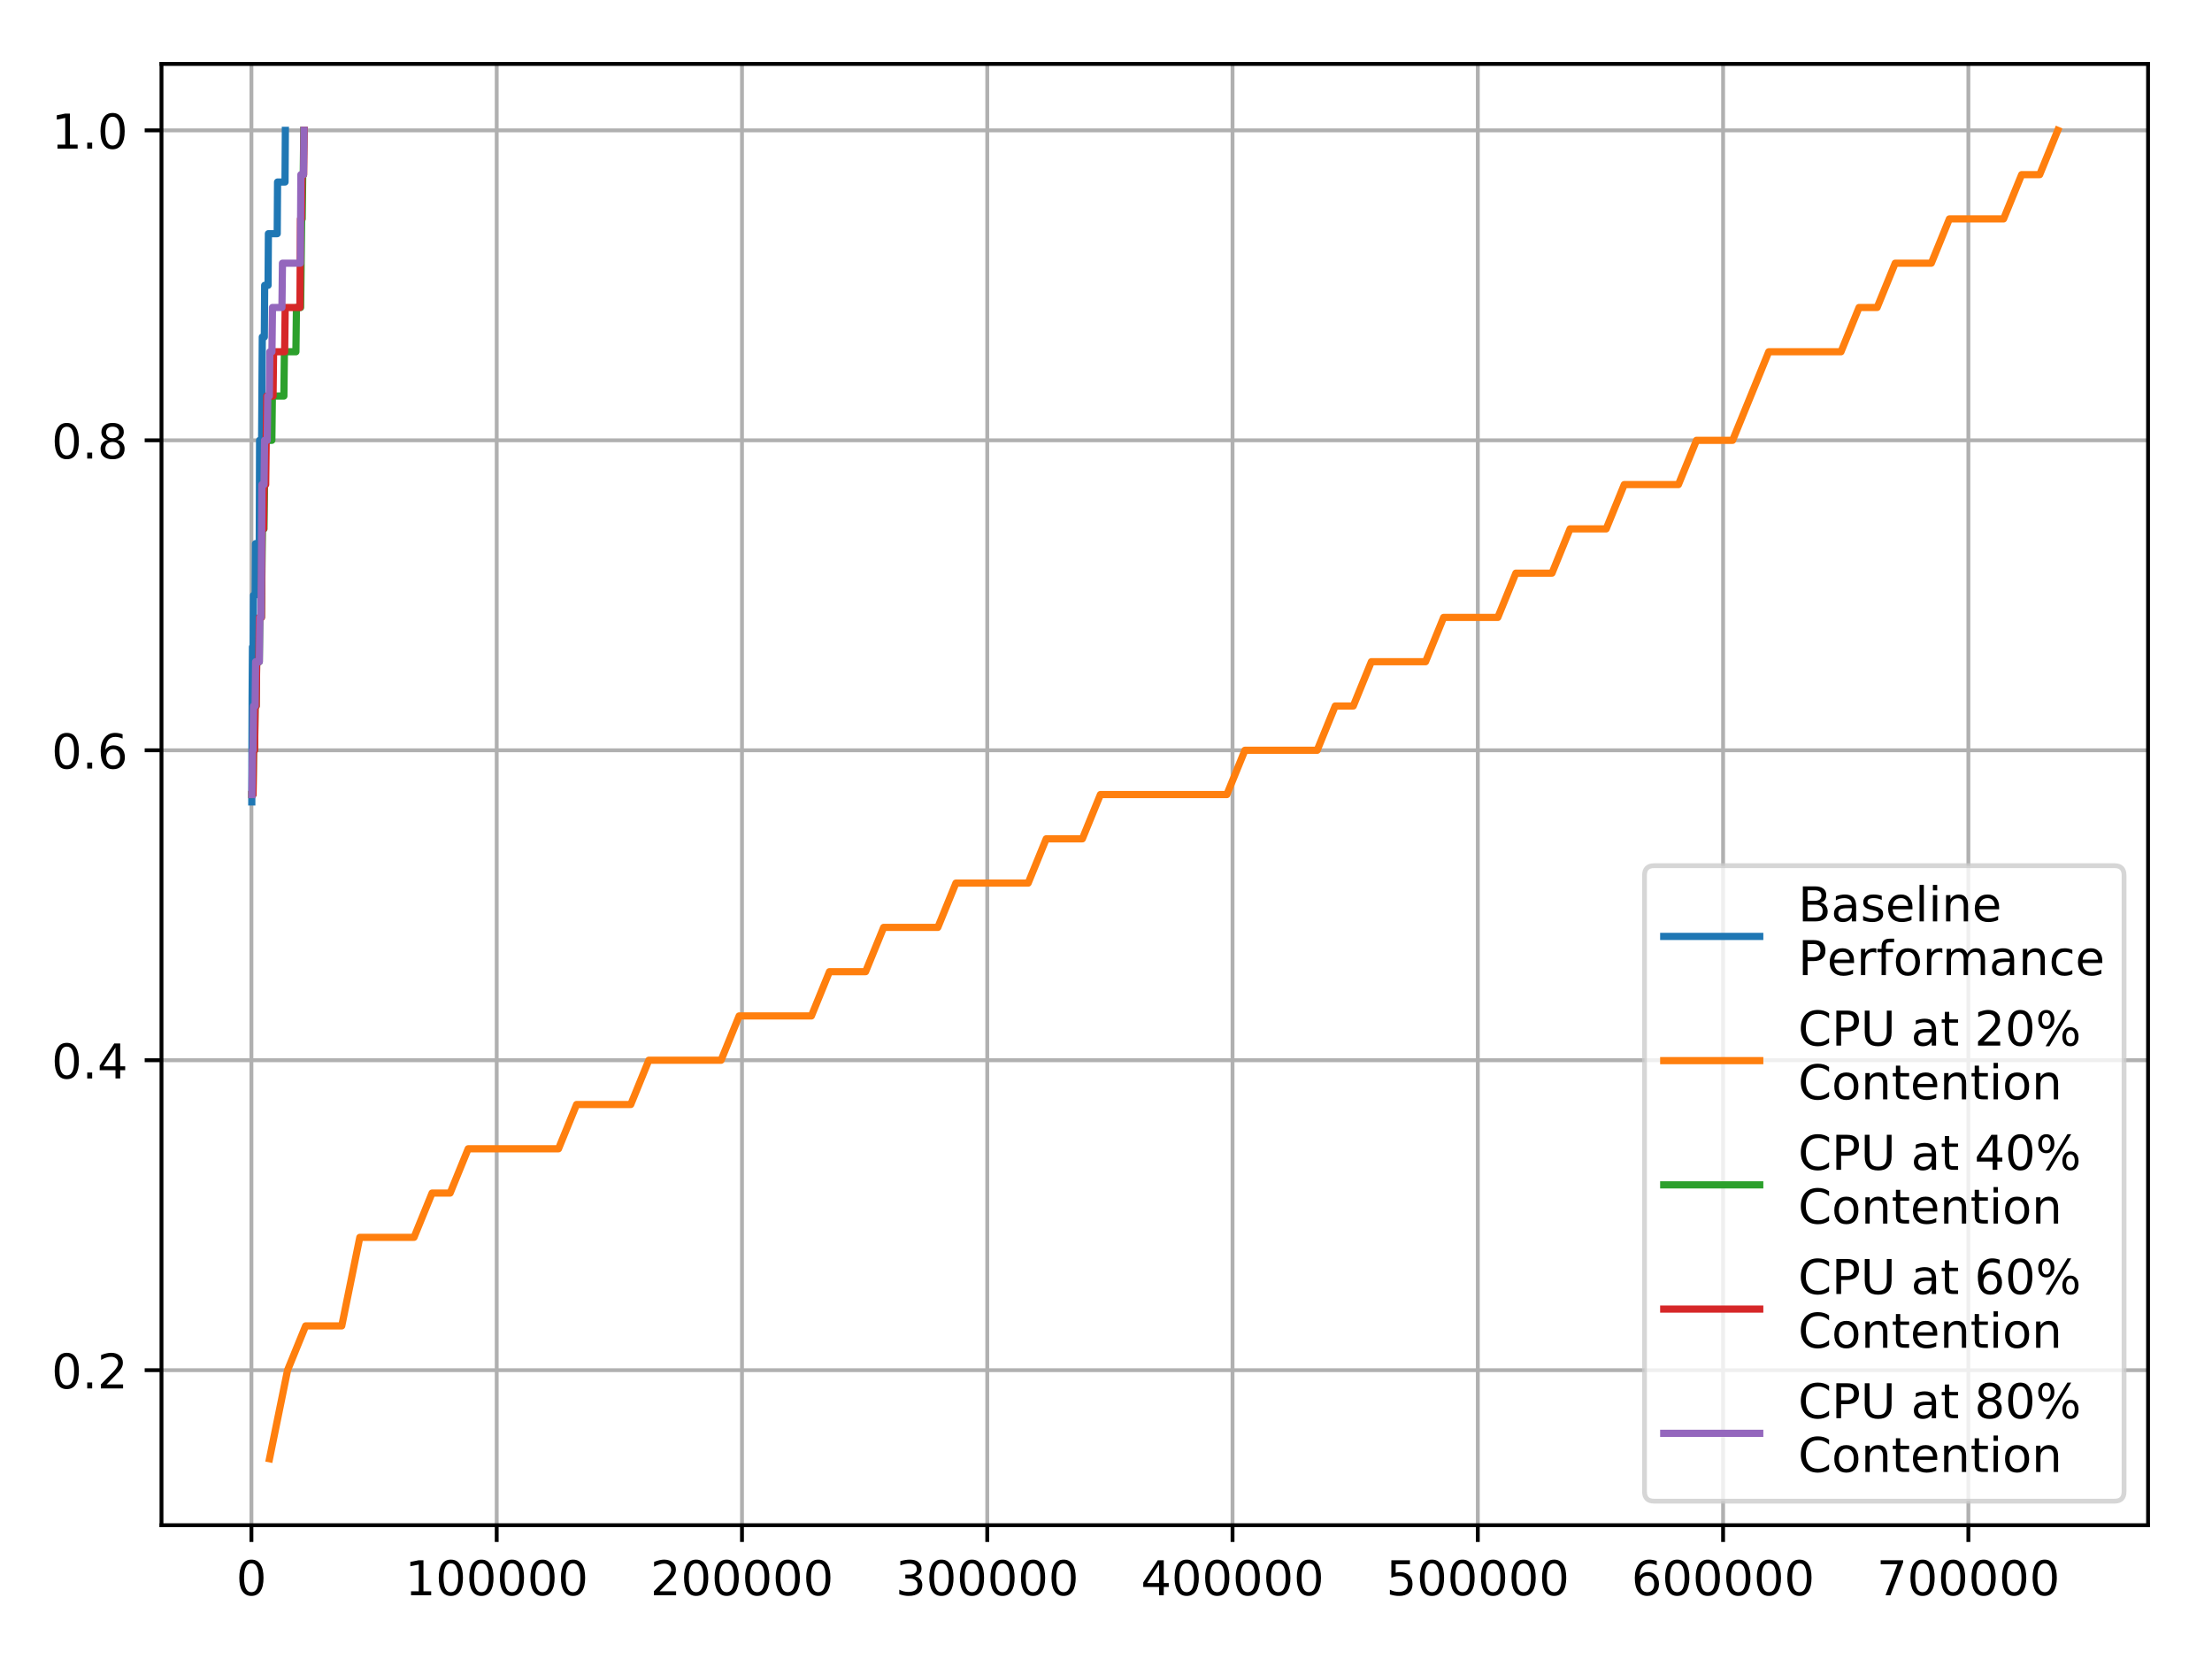 <?xml version="1.0" encoding="utf-8" standalone="no"?>
<!DOCTYPE svg PUBLIC "-//W3C//DTD SVG 1.1//EN"
  "http://www.w3.org/Graphics/SVG/1.1/DTD/svg11.dtd">
<!-- Created with matplotlib (https://matplotlib.org/) -->
<svg height="345.6pt" version="1.1" viewBox="0 0 460.8 345.6" width="460.8pt" xmlns="http://www.w3.org/2000/svg" xmlns:xlink="http://www.w3.org/1999/xlink">
 <defs>
  <style type="text/css">
*{stroke-linecap:butt;stroke-linejoin:round;}
  </style>
 </defs>
 <g id="figure_1">
  <g id="patch_1">
   <path d="M 0 345.6 
L 460.8 345.6 
L 460.8 0 
L 0 0 
z
" style="fill:#ffffff;"/>
  </g>
  <g id="axes_1">
   <g id="patch_2">
    <path d="M 33.64 317.72 
L 447.48 317.72 
L 447.48 13.32 
L 33.64 13.32 
z
" style="fill:#ffffff;"/>
   </g>
   <g id="matplotlib.axis_1">
    <g id="xtick_1">
     <g id="line2d_1">
      <path clip-path="url(#pf86f306e95)" d="M 52.376 317.72 
L 52.376 13.32 
" style="fill:none;stroke:#b0b0b0;stroke-linecap:square;stroke-width:0.8;"/>
     </g>
     <g id="line2d_2">
      <defs>
       <path d="M 0 0 
L 0 3.5 
" id="mb2250cb6c8" style="stroke:#000000;stroke-width:0.8;"/>
      </defs>
      <g>
       <use style="stroke:#000000;stroke-width:0.8;" x="52.376" xlink:href="#mb2250cb6c8" y="317.72"/>
      </g>
     </g>
     <g id="text_1">
      <!-- 0 -->
      <defs>
       <path d="M 31.781 66.406 
Q 24.172 66.406 20.328 58.906 
Q 16.5 51.422 16.5 36.375 
Q 16.5 21.391 20.328 13.891 
Q 24.172 6.391 31.781 6.391 
Q 39.453 6.391 43.281 13.891 
Q 47.125 21.391 47.125 36.375 
Q 47.125 51.422 43.281 58.906 
Q 39.453 66.406 31.781 66.406 
z
M 31.781 74.219 
Q 44.047 74.219 50.516 64.516 
Q 56.984 54.828 56.984 36.375 
Q 56.984 17.969 50.516 8.266 
Q 44.047 -1.422 31.781 -1.422 
Q 19.531 -1.422 13.062 8.266 
Q 6.594 17.969 6.594 36.375 
Q 6.594 54.828 13.062 64.516 
Q 19.531 74.219 31.781 74.219 
z
" id="DejaVuSans-48"/>
      </defs>
      <g transform="translate(49.195 332.318)scale(0.1 -0.1)">
       <use xlink:href="#DejaVuSans-48"/>
      </g>
     </g>
    </g>
    <g id="xtick_2">
     <g id="line2d_3">
      <path clip-path="url(#pf86f306e95)" d="M 103.472 317.72 
L 103.472 13.32 
" style="fill:none;stroke:#b0b0b0;stroke-linecap:square;stroke-width:0.8;"/>
     </g>
     <g id="line2d_4">
      <g>
       <use style="stroke:#000000;stroke-width:0.8;" x="103.472" xlink:href="#mb2250cb6c8" y="317.72"/>
      </g>
     </g>
     <g id="text_2">
      <!-- 100000 -->
      <defs>
       <path d="M 12.406 8.297 
L 28.516 8.297 
L 28.516 63.922 
L 10.984 60.406 
L 10.984 69.391 
L 28.422 72.906 
L 38.281 72.906 
L 38.281 8.297 
L 54.391 8.297 
L 54.391 0 
L 12.406 0 
z
" id="DejaVuSans-49"/>
      </defs>
      <g transform="translate(84.384 332.318)scale(0.1 -0.1)">
       <use xlink:href="#DejaVuSans-49"/>
       <use x="63.623" xlink:href="#DejaVuSans-48"/>
       <use x="127.246" xlink:href="#DejaVuSans-48"/>
       <use x="190.869" xlink:href="#DejaVuSans-48"/>
       <use x="254.492" xlink:href="#DejaVuSans-48"/>
       <use x="318.115" xlink:href="#DejaVuSans-48"/>
      </g>
     </g>
    </g>
    <g id="xtick_3">
     <g id="line2d_5">
      <path clip-path="url(#pf86f306e95)" d="M 154.568 317.72 
L 154.568 13.32 
" style="fill:none;stroke:#b0b0b0;stroke-linecap:square;stroke-width:0.8;"/>
     </g>
     <g id="line2d_6">
      <g>
       <use style="stroke:#000000;stroke-width:0.8;" x="154.568" xlink:href="#mb2250cb6c8" y="317.72"/>
      </g>
     </g>
     <g id="text_3">
      <!-- 200000 -->
      <defs>
       <path d="M 19.188 8.297 
L 53.609 8.297 
L 53.609 0 
L 7.328 0 
L 7.328 8.297 
Q 12.938 14.109 22.625 23.891 
Q 32.328 33.688 34.812 36.531 
Q 39.547 41.844 41.422 45.531 
Q 43.312 49.219 43.312 52.781 
Q 43.312 58.594 39.234 62.25 
Q 35.156 65.922 28.609 65.922 
Q 23.969 65.922 18.812 64.312 
Q 13.672 62.703 7.812 59.422 
L 7.812 69.391 
Q 13.766 71.781 18.938 73 
Q 24.125 74.219 28.422 74.219 
Q 39.75 74.219 46.484 68.547 
Q 53.219 62.891 53.219 53.422 
Q 53.219 48.922 51.531 44.891 
Q 49.859 40.875 45.406 35.406 
Q 44.188 33.984 37.641 27.219 
Q 31.109 20.453 19.188 8.297 
z
" id="DejaVuSans-50"/>
      </defs>
      <g transform="translate(135.48 332.318)scale(0.1 -0.1)">
       <use xlink:href="#DejaVuSans-50"/>
       <use x="63.623" xlink:href="#DejaVuSans-48"/>
       <use x="127.246" xlink:href="#DejaVuSans-48"/>
       <use x="190.869" xlink:href="#DejaVuSans-48"/>
       <use x="254.492" xlink:href="#DejaVuSans-48"/>
       <use x="318.115" xlink:href="#DejaVuSans-48"/>
      </g>
     </g>
    </g>
    <g id="xtick_4">
     <g id="line2d_7">
      <path clip-path="url(#pf86f306e95)" d="M 205.664 317.72 
L 205.664 13.32 
" style="fill:none;stroke:#b0b0b0;stroke-linecap:square;stroke-width:0.8;"/>
     </g>
     <g id="line2d_8">
      <g>
       <use style="stroke:#000000;stroke-width:0.8;" x="205.664" xlink:href="#mb2250cb6c8" y="317.72"/>
      </g>
     </g>
     <g id="text_4">
      <!-- 300000 -->
      <defs>
       <path d="M 40.578 39.312 
Q 47.656 37.797 51.625 33 
Q 55.609 28.219 55.609 21.188 
Q 55.609 10.406 48.188 4.484 
Q 40.766 -1.422 27.094 -1.422 
Q 22.516 -1.422 17.656 -0.516 
Q 12.797 0.391 7.625 2.203 
L 7.625 11.719 
Q 11.719 9.328 16.594 8.109 
Q 21.484 6.891 26.812 6.891 
Q 36.078 6.891 40.938 10.547 
Q 45.797 14.203 45.797 21.188 
Q 45.797 27.641 41.281 31.266 
Q 36.766 34.906 28.719 34.906 
L 20.219 34.906 
L 20.219 43.016 
L 29.109 43.016 
Q 36.375 43.016 40.234 45.922 
Q 44.094 48.828 44.094 54.297 
Q 44.094 59.906 40.109 62.906 
Q 36.141 65.922 28.719 65.922 
Q 24.656 65.922 20.016 65.031 
Q 15.375 64.156 9.812 62.312 
L 9.812 71.094 
Q 15.438 72.656 20.344 73.438 
Q 25.25 74.219 29.594 74.219 
Q 40.828 74.219 47.359 69.109 
Q 53.906 64.016 53.906 55.328 
Q 53.906 49.266 50.438 45.094 
Q 46.969 40.922 40.578 39.312 
z
" id="DejaVuSans-51"/>
      </defs>
      <g transform="translate(186.576 332.318)scale(0.1 -0.1)">
       <use xlink:href="#DejaVuSans-51"/>
       <use x="63.623" xlink:href="#DejaVuSans-48"/>
       <use x="127.246" xlink:href="#DejaVuSans-48"/>
       <use x="190.869" xlink:href="#DejaVuSans-48"/>
       <use x="254.492" xlink:href="#DejaVuSans-48"/>
       <use x="318.115" xlink:href="#DejaVuSans-48"/>
      </g>
     </g>
    </g>
    <g id="xtick_5">
     <g id="line2d_9">
      <path clip-path="url(#pf86f306e95)" d="M 256.76 317.72 
L 256.76 13.32 
" style="fill:none;stroke:#b0b0b0;stroke-linecap:square;stroke-width:0.8;"/>
     </g>
     <g id="line2d_10">
      <g>
       <use style="stroke:#000000;stroke-width:0.8;" x="256.76" xlink:href="#mb2250cb6c8" y="317.72"/>
      </g>
     </g>
     <g id="text_5">
      <!-- 400000 -->
      <defs>
       <path d="M 37.797 64.312 
L 12.891 25.391 
L 37.797 25.391 
z
M 35.203 72.906 
L 47.609 72.906 
L 47.609 25.391 
L 58.016 25.391 
L 58.016 17.188 
L 47.609 17.188 
L 47.609 0 
L 37.797 0 
L 37.797 17.188 
L 4.891 17.188 
L 4.891 26.703 
z
" id="DejaVuSans-52"/>
      </defs>
      <g transform="translate(237.672 332.318)scale(0.1 -0.1)">
       <use xlink:href="#DejaVuSans-52"/>
       <use x="63.623" xlink:href="#DejaVuSans-48"/>
       <use x="127.246" xlink:href="#DejaVuSans-48"/>
       <use x="190.869" xlink:href="#DejaVuSans-48"/>
       <use x="254.492" xlink:href="#DejaVuSans-48"/>
       <use x="318.115" xlink:href="#DejaVuSans-48"/>
      </g>
     </g>
    </g>
    <g id="xtick_6">
     <g id="line2d_11">
      <path clip-path="url(#pf86f306e95)" d="M 307.855 317.72 
L 307.855 13.32 
" style="fill:none;stroke:#b0b0b0;stroke-linecap:square;stroke-width:0.8;"/>
     </g>
     <g id="line2d_12">
      <g>
       <use style="stroke:#000000;stroke-width:0.8;" x="307.855" xlink:href="#mb2250cb6c8" y="317.72"/>
      </g>
     </g>
     <g id="text_6">
      <!-- 500000 -->
      <defs>
       <path d="M 10.797 72.906 
L 49.516 72.906 
L 49.516 64.594 
L 19.828 64.594 
L 19.828 46.734 
Q 21.969 47.469 24.109 47.828 
Q 26.266 48.188 28.422 48.188 
Q 40.625 48.188 47.75 41.5 
Q 54.891 34.812 54.891 23.391 
Q 54.891 11.625 47.562 5.094 
Q 40.234 -1.422 26.906 -1.422 
Q 22.312 -1.422 17.547 -0.641 
Q 12.797 0.141 7.719 1.703 
L 7.719 11.625 
Q 12.109 9.234 16.797 8.062 
Q 21.484 6.891 26.703 6.891 
Q 35.156 6.891 40.078 11.328 
Q 45.016 15.766 45.016 23.391 
Q 45.016 31 40.078 35.438 
Q 35.156 39.891 26.703 39.891 
Q 22.75 39.891 18.812 39.016 
Q 14.891 38.141 10.797 36.281 
z
" id="DejaVuSans-53"/>
      </defs>
      <g transform="translate(288.768 332.318)scale(0.1 -0.1)">
       <use xlink:href="#DejaVuSans-53"/>
       <use x="63.623" xlink:href="#DejaVuSans-48"/>
       <use x="127.246" xlink:href="#DejaVuSans-48"/>
       <use x="190.869" xlink:href="#DejaVuSans-48"/>
       <use x="254.492" xlink:href="#DejaVuSans-48"/>
       <use x="318.115" xlink:href="#DejaVuSans-48"/>
      </g>
     </g>
    </g>
    <g id="xtick_7">
     <g id="line2d_13">
      <path clip-path="url(#pf86f306e95)" d="M 358.951 317.72 
L 358.951 13.32 
" style="fill:none;stroke:#b0b0b0;stroke-linecap:square;stroke-width:0.8;"/>
     </g>
     <g id="line2d_14">
      <g>
       <use style="stroke:#000000;stroke-width:0.8;" x="358.951" xlink:href="#mb2250cb6c8" y="317.72"/>
      </g>
     </g>
     <g id="text_7">
      <!-- 600000 -->
      <defs>
       <path d="M 33.016 40.375 
Q 26.375 40.375 22.484 35.828 
Q 18.609 31.297 18.609 23.391 
Q 18.609 15.531 22.484 10.953 
Q 26.375 6.391 33.016 6.391 
Q 39.656 6.391 43.531 10.953 
Q 47.406 15.531 47.406 23.391 
Q 47.406 31.297 43.531 35.828 
Q 39.656 40.375 33.016 40.375 
z
M 52.594 71.297 
L 52.594 62.312 
Q 48.875 64.062 45.094 64.984 
Q 41.312 65.922 37.594 65.922 
Q 27.828 65.922 22.672 59.328 
Q 17.531 52.734 16.797 39.406 
Q 19.672 43.656 24.016 45.922 
Q 28.375 48.188 33.594 48.188 
Q 44.578 48.188 50.953 41.516 
Q 57.328 34.859 57.328 23.391 
Q 57.328 12.156 50.688 5.359 
Q 44.047 -1.422 33.016 -1.422 
Q 20.359 -1.422 13.672 8.266 
Q 6.984 17.969 6.984 36.375 
Q 6.984 53.656 15.188 63.938 
Q 23.391 74.219 37.203 74.219 
Q 40.922 74.219 44.703 73.484 
Q 48.484 72.75 52.594 71.297 
z
" id="DejaVuSans-54"/>
      </defs>
      <g transform="translate(339.864 332.318)scale(0.1 -0.1)">
       <use xlink:href="#DejaVuSans-54"/>
       <use x="63.623" xlink:href="#DejaVuSans-48"/>
       <use x="127.246" xlink:href="#DejaVuSans-48"/>
       <use x="190.869" xlink:href="#DejaVuSans-48"/>
       <use x="254.492" xlink:href="#DejaVuSans-48"/>
       <use x="318.115" xlink:href="#DejaVuSans-48"/>
      </g>
     </g>
    </g>
    <g id="xtick_8">
     <g id="line2d_15">
      <path clip-path="url(#pf86f306e95)" d="M 410.047 317.72 
L 410.047 13.32 
" style="fill:none;stroke:#b0b0b0;stroke-linecap:square;stroke-width:0.8;"/>
     </g>
     <g id="line2d_16">
      <g>
       <use style="stroke:#000000;stroke-width:0.8;" x="410.047" xlink:href="#mb2250cb6c8" y="317.72"/>
      </g>
     </g>
     <g id="text_8">
      <!-- 700000 -->
      <defs>
       <path d="M 8.203 72.906 
L 55.078 72.906 
L 55.078 68.703 
L 28.609 0 
L 18.312 0 
L 43.219 64.594 
L 8.203 64.594 
z
" id="DejaVuSans-55"/>
      </defs>
      <g transform="translate(390.96 332.318)scale(0.1 -0.1)">
       <use xlink:href="#DejaVuSans-55"/>
       <use x="63.623" xlink:href="#DejaVuSans-48"/>
       <use x="127.246" xlink:href="#DejaVuSans-48"/>
       <use x="190.869" xlink:href="#DejaVuSans-48"/>
       <use x="254.492" xlink:href="#DejaVuSans-48"/>
       <use x="318.115" xlink:href="#DejaVuSans-48"/>
      </g>
     </g>
    </g>
   </g>
   <g id="matplotlib.axis_2">
    <g id="ytick_1">
     <g id="line2d_17">
      <path clip-path="url(#pf86f306e95)" d="M 33.64 285.435 
L 447.48 285.435 
" style="fill:none;stroke:#b0b0b0;stroke-linecap:square;stroke-width:0.8;"/>
     </g>
     <g id="line2d_18">
      <defs>
       <path d="M 0 0 
L -3.5 0 
" id="m889ff2757f" style="stroke:#000000;stroke-width:0.8;"/>
      </defs>
      <g>
       <use style="stroke:#000000;stroke-width:0.8;" x="33.64" xlink:href="#m889ff2757f" y="285.435"/>
      </g>
     </g>
     <g id="text_9">
      <!-- 0.2 -->
      <defs>
       <path d="M 10.688 12.406 
L 21 12.406 
L 21 0 
L 10.688 0 
z
" id="DejaVuSans-46"/>
      </defs>
      <g transform="translate(10.737 289.234)scale(0.1 -0.1)">
       <use xlink:href="#DejaVuSans-48"/>
       <use x="63.623" xlink:href="#DejaVuSans-46"/>
       <use x="95.41" xlink:href="#DejaVuSans-50"/>
      </g>
     </g>
    </g>
    <g id="ytick_2">
     <g id="line2d_19">
      <path clip-path="url(#pf86f306e95)" d="M 33.64 220.865 
L 447.48 220.865 
" style="fill:none;stroke:#b0b0b0;stroke-linecap:square;stroke-width:0.8;"/>
     </g>
     <g id="line2d_20">
      <g>
       <use style="stroke:#000000;stroke-width:0.8;" x="33.64" xlink:href="#m889ff2757f" y="220.865"/>
      </g>
     </g>
     <g id="text_10">
      <!-- 0.4 -->
      <g transform="translate(10.737 224.665)scale(0.1 -0.1)">
       <use xlink:href="#DejaVuSans-48"/>
       <use x="63.623" xlink:href="#DejaVuSans-46"/>
       <use x="95.41" xlink:href="#DejaVuSans-52"/>
      </g>
     </g>
    </g>
    <g id="ytick_3">
     <g id="line2d_21">
      <path clip-path="url(#pf86f306e95)" d="M 33.64 156.296 
L 447.48 156.296 
" style="fill:none;stroke:#b0b0b0;stroke-linecap:square;stroke-width:0.8;"/>
     </g>
     <g id="line2d_22">
      <g>
       <use style="stroke:#000000;stroke-width:0.8;" x="33.64" xlink:href="#m889ff2757f" y="156.296"/>
      </g>
     </g>
     <g id="text_11">
      <!-- 0.6 -->
      <g transform="translate(10.737 160.095)scale(0.1 -0.1)">
       <use xlink:href="#DejaVuSans-48"/>
       <use x="63.623" xlink:href="#DejaVuSans-46"/>
       <use x="95.41" xlink:href="#DejaVuSans-54"/>
      </g>
     </g>
    </g>
    <g id="ytick_4">
     <g id="line2d_23">
      <path clip-path="url(#pf86f306e95)" d="M 33.64 91.726 
L 447.48 91.726 
" style="fill:none;stroke:#b0b0b0;stroke-linecap:square;stroke-width:0.8;"/>
     </g>
     <g id="line2d_24">
      <g>
       <use style="stroke:#000000;stroke-width:0.8;" x="33.64" xlink:href="#m889ff2757f" y="91.726"/>
      </g>
     </g>
     <g id="text_12">
      <!-- 0.8 -->
      <defs>
       <path d="M 31.781 34.625 
Q 24.75 34.625 20.719 30.859 
Q 16.703 27.094 16.703 20.516 
Q 16.703 13.922 20.719 10.156 
Q 24.75 6.391 31.781 6.391 
Q 38.812 6.391 42.859 10.172 
Q 46.922 13.969 46.922 20.516 
Q 46.922 27.094 42.891 30.859 
Q 38.875 34.625 31.781 34.625 
z
M 21.922 38.812 
Q 15.578 40.375 12.031 44.719 
Q 8.5 49.078 8.5 55.328 
Q 8.5 64.062 14.719 69.141 
Q 20.953 74.219 31.781 74.219 
Q 42.672 74.219 48.875 69.141 
Q 55.078 64.062 55.078 55.328 
Q 55.078 49.078 51.531 44.719 
Q 48 40.375 41.703 38.812 
Q 48.828 37.156 52.797 32.312 
Q 56.781 27.484 56.781 20.516 
Q 56.781 9.906 50.312 4.234 
Q 43.844 -1.422 31.781 -1.422 
Q 19.734 -1.422 13.25 4.234 
Q 6.781 9.906 6.781 20.516 
Q 6.781 27.484 10.781 32.312 
Q 14.797 37.156 21.922 38.812 
z
M 18.312 54.391 
Q 18.312 48.734 21.844 45.562 
Q 25.391 42.391 31.781 42.391 
Q 38.141 42.391 41.719 45.562 
Q 45.312 48.734 45.312 54.391 
Q 45.312 60.062 41.719 63.234 
Q 38.141 66.406 31.781 66.406 
Q 25.391 66.406 21.844 63.234 
Q 18.312 60.062 18.312 54.391 
z
" id="DejaVuSans-56"/>
      </defs>
      <g transform="translate(10.737 95.525)scale(0.1 -0.1)">
       <use xlink:href="#DejaVuSans-48"/>
       <use x="63.623" xlink:href="#DejaVuSans-46"/>
       <use x="95.41" xlink:href="#DejaVuSans-56"/>
      </g>
     </g>
    </g>
    <g id="ytick_5">
     <g id="line2d_25">
      <path clip-path="url(#pf86f306e95)" d="M 33.64 27.156 
L 447.48 27.156 
" style="fill:none;stroke:#b0b0b0;stroke-linecap:square;stroke-width:0.8;"/>
     </g>
     <g id="line2d_26">
      <g>
       <use style="stroke:#000000;stroke-width:0.8;" x="33.64" xlink:href="#m889ff2757f" y="27.156"/>
      </g>
     </g>
     <g id="text_13">
      <!-- 1.0 -->
      <g transform="translate(10.737 30.956)scale(0.1 -0.1)">
       <use xlink:href="#DejaVuSans-49"/>
       <use x="63.623" xlink:href="#DejaVuSans-46"/>
       <use x="95.41" xlink:href="#DejaVuSans-48"/>
      </g>
     </g>
    </g>
   </g>
   <g id="line2d_27">
    <path clip-path="url(#pf86f306e95)" d="M 52.451 167.057 
L 52.522 145.534 
L 52.592 134.773 
L 52.663 134.773 
L 52.734 134.773 
L 52.804 124.011 
L 52.875 124.011 
L 52.945 124.011 
L 53.016 124.011 
L 53.087 124.011 
L 53.157 124.011 
L 53.228 113.249 
L 53.299 113.249 
L 53.369 113.249 
L 53.44 113.249 
L 53.511 113.249 
L 53.581 113.249 
L 53.652 113.249 
L 53.723 113.249 
L 53.793 113.249 
L 53.864 113.249 
L 53.935 113.249 
L 54.005 113.249 
L 54.076 91.726 
L 54.147 91.726 
L 54.217 91.726 
L 54.288 91.726 
L 54.359 91.726 
L 54.429 91.726 
L 54.5 91.726 
L 54.571 80.964 
L 54.641 70.203 
L 54.712 70.203 
L 54.783 70.203 
L 54.853 70.203 
L 54.924 70.203 
L 54.995 70.203 
L 55.065 70.203 
L 55.136 59.441 
L 55.206 59.441 
L 55.277 59.441 
L 55.348 59.441 
L 55.418 59.441 
L 55.489 59.441 
L 55.56 59.441 
L 55.63 59.441 
L 55.701 59.441 
L 55.772 59.441 
L 55.842 59.441 
L 55.913 48.68 
L 55.984 48.68 
L 56.054 48.68 
L 56.125 48.68 
L 56.196 48.68 
L 56.266 48.68 
L 56.337 48.68 
L 56.408 48.68 
L 56.478 48.68 
L 56.549 48.68 
L 56.62 48.68 
L 56.69 48.68 
L 56.761 48.68 
L 56.832 48.68 
L 56.902 48.68 
L 56.973 48.68 
L 57.044 48.68 
L 57.114 48.68 
L 57.185 48.68 
L 57.255 48.68 
L 57.326 48.68 
L 57.397 48.68 
L 57.467 48.68 
L 57.538 48.68 
L 57.609 48.68 
L 57.679 48.68 
L 57.75 48.68 
L 57.821 37.918 
L 57.891 37.918 
L 57.962 37.918 
L 58.033 37.918 
L 58.103 37.918 
L 58.174 37.918 
L 58.245 37.918 
L 58.315 37.918 
L 58.386 37.918 
L 58.457 37.918 
L 58.527 37.918 
L 58.598 37.918 
L 58.669 37.918 
L 58.739 37.918 
L 58.81 37.918 
L 58.881 37.918 
L 58.951 37.918 
L 59.022 37.918 
L 59.093 37.918 
L 59.163 37.918 
L 59.234 37.918 
L 59.305 37.918 
L 59.375 37.918 
L 59.446 27.156 
" style="fill:none;stroke:#1f77b4;stroke-linecap:square;stroke-width:1.5;"/>
   </g>
   <g id="line2d_28">
    <path clip-path="url(#pf86f306e95)" d="M 56.142 303.884 
L 59.905 285.435 
L 63.668 276.211 
L 67.431 276.211 
L 71.193 276.211 
L 74.956 257.762 
L 78.719 257.762 
L 82.482 257.762 
L 86.245 257.762 
L 90.008 248.538 
L 93.771 248.538 
L 97.534 239.314 
L 101.297 239.314 
L 105.06 239.314 
L 108.822 239.314 
L 112.585 239.314 
L 116.348 239.314 
L 120.111 230.09 
L 123.874 230.09 
L 127.637 230.09 
L 131.4 230.09 
L 135.163 220.865 
L 138.926 220.865 
L 142.689 220.865 
L 146.451 220.865 
L 150.214 220.865 
L 153.977 211.641 
L 157.74 211.641 
L 161.503 211.641 
L 165.266 211.641 
L 169.029 211.641 
L 172.792 202.417 
L 176.555 202.417 
L 180.318 202.417 
L 184.081 193.193 
L 187.843 193.193 
L 191.606 193.193 
L 195.369 193.193 
L 199.132 183.968 
L 202.895 183.968 
L 206.658 183.968 
L 210.421 183.968 
L 214.184 183.968 
L 217.947 174.744 
L 221.71 174.744 
L 225.472 174.744 
L 229.235 165.52 
L 232.998 165.52 
L 236.761 165.52 
L 240.524 165.52 
L 244.287 165.52 
L 248.05 165.52 
L 251.813 165.52 
L 255.576 165.52 
L 259.339 156.296 
L 263.101 156.296 
L 266.864 156.296 
L 270.627 156.296 
L 274.39 156.296 
L 278.153 147.072 
L 281.916 147.072 
L 285.679 137.847 
L 289.442 137.847 
L 293.205 137.847 
L 296.968 137.847 
L 300.73 128.623 
L 304.493 128.623 
L 308.256 128.623 
L 312.019 128.623 
L 315.782 119.399 
L 319.545 119.399 
L 323.308 119.399 
L 327.071 110.175 
L 330.834 110.175 
L 334.597 110.175 
L 338.359 100.95 
L 342.122 100.95 
L 345.885 100.95 
L 349.648 100.95 
L 353.411 91.726 
L 357.174 91.726 
L 360.937 91.726 
L 364.7 82.502 
L 368.463 73.278 
L 372.226 73.278 
L 375.988 73.278 
L 379.751 73.278 
L 383.514 73.278 
L 387.277 64.053 
L 391.04 64.053 
L 394.803 54.829 
L 398.566 54.829 
L 402.329 54.829 
L 406.092 45.605 
L 409.855 45.605 
L 413.617 45.605 
L 417.38 45.605 
L 421.143 36.381 
L 424.906 36.381 
L 428.669 27.156 
" style="fill:none;stroke:#ff7f0e;stroke-linecap:square;stroke-width:1.5;"/>
   </g>
   <g id="line2d_29">
    <path clip-path="url(#pf86f306e95)" d="M 52.488 165.52 
L 52.597 165.52 
L 52.706 165.52 
L 52.815 156.296 
L 52.924 156.296 
L 53.033 156.296 
L 53.142 147.072 
L 53.251 147.072 
L 53.36 147.072 
L 53.469 137.847 
L 53.578 137.847 
L 53.687 137.847 
L 53.796 137.847 
L 53.905 137.847 
L 54.014 137.847 
L 54.123 128.623 
L 54.232 128.623 
L 54.341 128.623 
L 54.45 128.623 
L 54.559 119.399 
L 54.668 110.175 
L 54.777 110.175 
L 54.886 110.175 
L 54.995 110.175 
L 55.104 100.95 
L 55.213 91.726 
L 55.322 91.726 
L 55.431 91.726 
L 55.54 91.726 
L 55.649 91.726 
L 55.758 91.726 
L 55.867 91.726 
L 55.976 91.726 
L 56.085 91.726 
L 56.194 91.726 
L 56.303 91.726 
L 56.412 91.726 
L 56.521 91.726 
L 56.63 91.726 
L 56.739 82.502 
L 56.848 82.502 
L 56.957 82.502 
L 57.066 82.502 
L 57.175 82.502 
L 57.284 82.502 
L 57.393 82.502 
L 57.502 82.502 
L 57.611 82.502 
L 57.72 82.502 
L 57.829 82.502 
L 57.938 82.502 
L 58.047 82.502 
L 58.156 82.502 
L 58.265 82.502 
L 58.374 82.502 
L 58.483 82.502 
L 58.592 82.502 
L 58.701 82.502 
L 58.81 82.502 
L 58.919 82.502 
L 59.028 82.502 
L 59.137 82.502 
L 59.246 73.278 
L 59.355 73.278 
L 59.464 73.278 
L 59.574 73.278 
L 59.683 73.278 
L 59.792 73.278 
L 59.901 73.278 
L 60.01 73.278 
L 60.119 73.278 
L 60.228 73.278 
L 60.337 73.278 
L 60.446 73.278 
L 60.555 73.278 
L 60.664 73.278 
L 60.773 73.278 
L 60.882 73.278 
L 60.991 73.278 
L 61.1 73.278 
L 61.209 73.278 
L 61.318 73.278 
L 61.427 73.278 
L 61.536 73.278 
L 61.645 73.278 
L 61.754 64.053 
L 61.863 64.053 
L 61.972 64.053 
L 62.081 64.053 
L 62.19 64.053 
L 62.299 64.053 
L 62.408 64.053 
L 62.517 64.053 
L 62.626 64.053 
L 62.735 54.829 
L 62.844 45.605 
L 62.953 45.605 
L 63.062 36.381 
L 63.171 36.381 
L 63.28 27.156 
" style="fill:none;stroke:#2ca02c;stroke-linecap:square;stroke-width:1.5;"/>
   </g>
   <g id="line2d_30">
    <path clip-path="url(#pf86f306e95)" d="M 52.489 165.52 
L 52.598 165.52 
L 52.708 165.52 
L 52.818 156.296 
L 52.928 156.296 
L 53.038 156.296 
L 53.148 147.072 
L 53.257 147.072 
L 53.367 147.072 
L 53.477 137.847 
L 53.587 137.847 
L 53.697 137.847 
L 53.807 137.847 
L 53.917 137.847 
L 54.026 128.623 
L 54.136 128.623 
L 54.246 128.623 
L 54.356 128.623 
L 54.466 128.623 
L 54.576 110.175 
L 54.686 110.175 
L 54.795 110.175 
L 54.905 110.175 
L 55.015 100.95 
L 55.125 100.95 
L 55.235 100.95 
L 55.345 100.95 
L 55.454 91.726 
L 55.564 82.502 
L 55.674 82.502 
L 55.784 82.502 
L 55.894 82.502 
L 56.004 82.502 
L 56.114 82.502 
L 56.223 82.502 
L 56.333 82.502 
L 56.443 82.502 
L 56.553 82.502 
L 56.663 82.502 
L 56.773 82.502 
L 56.882 82.502 
L 56.992 73.278 
L 57.102 73.278 
L 57.212 73.278 
L 57.322 73.278 
L 57.432 73.278 
L 57.542 73.278 
L 57.651 73.278 
L 57.761 73.278 
L 57.871 73.278 
L 57.981 73.278 
L 58.091 73.278 
L 58.201 73.278 
L 58.311 73.278 
L 58.42 73.278 
L 58.53 73.278 
L 58.64 73.278 
L 58.75 73.278 
L 58.86 73.278 
L 58.97 73.278 
L 59.079 73.278 
L 59.189 73.278 
L 59.299 73.278 
L 59.409 64.053 
L 59.519 64.053 
L 59.629 64.053 
L 59.739 64.053 
L 59.848 64.053 
L 59.958 64.053 
L 60.068 64.053 
L 60.178 64.053 
L 60.288 64.053 
L 60.398 64.053 
L 60.508 64.053 
L 60.617 64.053 
L 60.727 64.053 
L 60.837 64.053 
L 60.947 64.053 
L 61.057 64.053 
L 61.167 64.053 
L 61.276 64.053 
L 61.386 64.053 
L 61.496 64.053 
L 61.606 64.053 
L 61.716 64.053 
L 61.826 64.053 
L 61.936 64.053 
L 62.045 64.053 
L 62.155 64.053 
L 62.265 64.053 
L 62.375 64.053 
L 62.485 64.053 
L 62.595 45.605 
L 62.705 45.605 
L 62.814 45.605 
L 62.924 36.381 
L 63.034 36.381 
L 63.144 36.381 
L 63.254 36.381 
L 63.364 27.156 
" style="fill:none;stroke:#d62728;stroke-linecap:square;stroke-width:1.5;"/>
   </g>
   <g id="line2d_31">
    <path clip-path="url(#pf86f306e95)" d="M 52.488 165.52 
L 52.598 156.296 
L 52.707 156.296 
L 52.817 147.072 
L 52.926 147.072 
L 53.036 147.072 
L 53.146 147.072 
L 53.255 137.847 
L 53.365 137.847 
L 53.474 137.847 
L 53.584 137.847 
L 53.693 137.847 
L 53.803 137.847 
L 53.913 137.847 
L 54.022 137.847 
L 54.132 128.623 
L 54.241 128.623 
L 54.351 128.623 
L 54.46 119.399 
L 54.57 100.95 
L 54.68 100.95 
L 54.789 100.95 
L 54.899 100.95 
L 55.008 100.95 
L 55.118 91.726 
L 55.227 91.726 
L 55.337 91.726 
L 55.446 91.726 
L 55.556 91.726 
L 55.666 91.726 
L 55.775 82.502 
L 55.885 82.502 
L 55.994 82.502 
L 56.104 82.502 
L 56.213 73.278 
L 56.323 73.278 
L 56.433 73.278 
L 56.542 73.278 
L 56.652 73.278 
L 56.761 64.053 
L 56.871 64.053 
L 56.98 64.053 
L 57.09 64.053 
L 57.2 64.053 
L 57.309 64.053 
L 57.419 64.053 
L 57.528 64.053 
L 57.638 64.053 
L 57.747 64.053 
L 57.857 64.053 
L 57.967 64.053 
L 58.076 64.053 
L 58.186 64.053 
L 58.295 64.053 
L 58.405 64.053 
L 58.514 64.053 
L 58.624 64.053 
L 58.733 64.053 
L 58.843 54.829 
L 58.953 54.829 
L 59.062 54.829 
L 59.172 54.829 
L 59.281 54.829 
L 59.391 54.829 
L 59.5 54.829 
L 59.61 54.829 
L 59.72 54.829 
L 59.829 54.829 
L 59.939 54.829 
L 60.048 54.829 
L 60.158 54.829 
L 60.267 54.829 
L 60.377 54.829 
L 60.487 54.829 
L 60.596 54.829 
L 60.706 54.829 
L 60.815 54.829 
L 60.925 54.829 
L 61.034 54.829 
L 61.144 54.829 
L 61.254 54.829 
L 61.363 54.829 
L 61.473 54.829 
L 61.582 54.829 
L 61.692 54.829 
L 61.801 54.829 
L 61.911 54.829 
L 62.02 54.829 
L 62.13 54.829 
L 62.24 54.829 
L 62.349 54.829 
L 62.459 54.829 
L 62.568 54.829 
L 62.678 36.381 
L 62.787 36.381 
L 62.897 36.381 
L 63.007 36.381 
L 63.116 36.381 
L 63.226 36.381 
L 63.335 27.156 
" style="fill:none;stroke:#9467bd;stroke-linecap:square;stroke-width:1.5;"/>
   </g>
   <g id="patch_3">
    <path d="M 33.64 317.72 
L 33.64 13.32 
" style="fill:none;stroke:#000000;stroke-linecap:square;stroke-linejoin:miter;stroke-width:0.8;"/>
   </g>
   <g id="patch_4">
    <path d="M 447.48 317.72 
L 447.48 13.32 
" style="fill:none;stroke:#000000;stroke-linecap:square;stroke-linejoin:miter;stroke-width:0.8;"/>
   </g>
   <g id="patch_5">
    <path d="M 33.64 317.72 
L 447.48 317.72 
" style="fill:none;stroke:#000000;stroke-linecap:square;stroke-linejoin:miter;stroke-width:0.8;"/>
   </g>
   <g id="patch_6">
    <path d="M 33.64 13.32 
L 447.48 13.32 
" style="fill:none;stroke:#000000;stroke-linecap:square;stroke-linejoin:miter;stroke-width:0.8;"/>
   </g>
   <g id="legend_1">
    <g id="patch_7">
     <path d="M 344.585 312.72 
L 440.48 312.72 
Q 442.48 312.72 442.48 310.72 
L 442.48 182.34 
Q 442.48 180.34 440.48 180.34 
L 344.585 180.34 
Q 342.585 180.34 342.585 182.34 
L 342.585 310.72 
Q 342.585 312.72 344.585 312.72 
z
" style="fill:#ffffff;opacity:0.8;stroke:#cccccc;stroke-linejoin:miter;"/>
    </g>
    <g id="line2d_32">
     <path d="M 346.585 195.077 
L 366.585 195.077 
" style="fill:none;stroke:#1f77b4;stroke-linecap:square;stroke-width:1.5;"/>
    </g>
    <g id="line2d_33"/>
    <g id="text_14">
     <!-- Baseline  -->
     <defs>
      <path d="M 19.672 34.812 
L 19.672 8.109 
L 35.5 8.109 
Q 43.453 8.109 47.281 11.406 
Q 51.125 14.703 51.125 21.484 
Q 51.125 28.328 47.281 31.562 
Q 43.453 34.812 35.5 34.812 
z
M 19.672 64.797 
L 19.672 42.828 
L 34.281 42.828 
Q 41.5 42.828 45.031 45.531 
Q 48.578 48.25 48.578 53.812 
Q 48.578 59.328 45.031 62.062 
Q 41.5 64.797 34.281 64.797 
z
M 9.812 72.906 
L 35.016 72.906 
Q 46.297 72.906 52.391 68.219 
Q 58.5 63.531 58.5 54.891 
Q 58.5 48.188 55.375 44.234 
Q 52.25 40.281 46.188 39.312 
Q 53.469 37.75 57.5 32.781 
Q 61.531 27.828 61.531 20.406 
Q 61.531 10.641 54.891 5.312 
Q 48.25 0 35.984 0 
L 9.812 0 
z
" id="DejaVuSans-66"/>
      <path d="M 34.281 27.484 
Q 23.391 27.484 19.188 25 
Q 14.984 22.516 14.984 16.5 
Q 14.984 11.719 18.141 8.906 
Q 21.297 6.109 26.703 6.109 
Q 34.188 6.109 38.703 11.406 
Q 43.219 16.703 43.219 25.484 
L 43.219 27.484 
z
M 52.203 31.203 
L 52.203 0 
L 43.219 0 
L 43.219 8.297 
Q 40.141 3.328 35.547 0.953 
Q 30.953 -1.422 24.312 -1.422 
Q 15.922 -1.422 10.953 3.297 
Q 6 8.016 6 15.922 
Q 6 25.141 12.172 29.828 
Q 18.359 34.516 30.609 34.516 
L 43.219 34.516 
L 43.219 35.406 
Q 43.219 41.609 39.141 45 
Q 35.062 48.391 27.688 48.391 
Q 23 48.391 18.547 47.266 
Q 14.109 46.141 10.016 43.891 
L 10.016 52.203 
Q 14.938 54.109 19.578 55.047 
Q 24.219 56 28.609 56 
Q 40.484 56 46.344 49.844 
Q 52.203 43.703 52.203 31.203 
z
" id="DejaVuSans-97"/>
      <path d="M 44.281 53.078 
L 44.281 44.578 
Q 40.484 46.531 36.375 47.5 
Q 32.281 48.484 27.875 48.484 
Q 21.188 48.484 17.844 46.438 
Q 14.5 44.391 14.5 40.281 
Q 14.5 37.156 16.891 35.375 
Q 19.281 33.594 26.516 31.984 
L 29.594 31.297 
Q 39.156 29.25 43.188 25.516 
Q 47.219 21.781 47.219 15.094 
Q 47.219 7.469 41.188 3.016 
Q 35.156 -1.422 24.609 -1.422 
Q 20.219 -1.422 15.453 -0.562 
Q 10.688 0.297 5.422 2 
L 5.422 11.281 
Q 10.406 8.688 15.234 7.391 
Q 20.062 6.109 24.812 6.109 
Q 31.156 6.109 34.562 8.281 
Q 37.984 10.453 37.984 14.406 
Q 37.984 18.062 35.516 20.016 
Q 33.062 21.969 24.703 23.781 
L 21.578 24.516 
Q 13.234 26.266 9.516 29.906 
Q 5.812 33.547 5.812 39.891 
Q 5.812 47.609 11.281 51.797 
Q 16.75 56 26.812 56 
Q 31.781 56 36.172 55.266 
Q 40.578 54.547 44.281 53.078 
z
" id="DejaVuSans-115"/>
      <path d="M 56.203 29.594 
L 56.203 25.203 
L 14.891 25.203 
Q 15.484 15.922 20.484 11.062 
Q 25.484 6.203 34.422 6.203 
Q 39.594 6.203 44.453 7.469 
Q 49.312 8.734 54.109 11.281 
L 54.109 2.781 
Q 49.266 0.734 44.188 -0.344 
Q 39.109 -1.422 33.891 -1.422 
Q 20.797 -1.422 13.156 6.188 
Q 5.516 13.812 5.516 26.812 
Q 5.516 40.234 12.766 48.109 
Q 20.016 56 32.328 56 
Q 43.359 56 49.781 48.891 
Q 56.203 41.797 56.203 29.594 
z
M 47.219 32.234 
Q 47.125 39.594 43.094 43.984 
Q 39.062 48.391 32.422 48.391 
Q 24.906 48.391 20.391 44.141 
Q 15.875 39.891 15.188 32.172 
z
" id="DejaVuSans-101"/>
      <path d="M 9.422 75.984 
L 18.406 75.984 
L 18.406 0 
L 9.422 0 
z
" id="DejaVuSans-108"/>
      <path d="M 9.422 54.688 
L 18.406 54.688 
L 18.406 0 
L 9.422 0 
z
M 9.422 75.984 
L 18.406 75.984 
L 18.406 64.594 
L 9.422 64.594 
z
" id="DejaVuSans-105"/>
      <path d="M 54.891 33.016 
L 54.891 0 
L 45.906 0 
L 45.906 32.719 
Q 45.906 40.484 42.875 44.328 
Q 39.844 48.188 33.797 48.188 
Q 26.516 48.188 22.312 43.547 
Q 18.109 38.922 18.109 30.906 
L 18.109 0 
L 9.078 0 
L 9.078 54.688 
L 18.109 54.688 
L 18.109 46.188 
Q 21.344 51.125 25.703 53.562 
Q 30.078 56 35.797 56 
Q 45.219 56 50.047 50.172 
Q 54.891 44.344 54.891 33.016 
z
" id="DejaVuSans-110"/>
      <path id="DejaVuSans-32"/>
     </defs>
     <g transform="translate(374.585 191.939)scale(0.1 -0.1)">
      <use xlink:href="#DejaVuSans-66"/>
      <use x="68.604" xlink:href="#DejaVuSans-97"/>
      <use x="129.883" xlink:href="#DejaVuSans-115"/>
      <use x="181.982" xlink:href="#DejaVuSans-101"/>
      <use x="243.506" xlink:href="#DejaVuSans-108"/>
      <use x="271.289" xlink:href="#DejaVuSans-105"/>
      <use x="299.072" xlink:href="#DejaVuSans-110"/>
      <use x="362.451" xlink:href="#DejaVuSans-101"/>
      <use x="423.975" xlink:href="#DejaVuSans-32"/>
     </g>
     <!-- Performance -->
     <defs>
      <path d="M 19.672 64.797 
L 19.672 37.406 
L 32.078 37.406 
Q 38.969 37.406 42.719 40.969 
Q 46.484 44.531 46.484 51.125 
Q 46.484 57.672 42.719 61.234 
Q 38.969 64.797 32.078 64.797 
z
M 9.812 72.906 
L 32.078 72.906 
Q 44.344 72.906 50.609 67.359 
Q 56.891 61.812 56.891 51.125 
Q 56.891 40.328 50.609 34.812 
Q 44.344 29.297 32.078 29.297 
L 19.672 29.297 
L 19.672 0 
L 9.812 0 
z
" id="DejaVuSans-80"/>
      <path d="M 41.109 46.297 
Q 39.594 47.172 37.812 47.578 
Q 36.031 48 33.891 48 
Q 26.266 48 22.188 43.047 
Q 18.109 38.094 18.109 28.812 
L 18.109 0 
L 9.078 0 
L 9.078 54.688 
L 18.109 54.688 
L 18.109 46.188 
Q 20.953 51.172 25.484 53.578 
Q 30.031 56 36.531 56 
Q 37.453 56 38.578 55.875 
Q 39.703 55.766 41.062 55.516 
z
" id="DejaVuSans-114"/>
      <path d="M 37.109 75.984 
L 37.109 68.5 
L 28.516 68.5 
Q 23.688 68.5 21.797 66.547 
Q 19.922 64.594 19.922 59.516 
L 19.922 54.688 
L 34.719 54.688 
L 34.719 47.703 
L 19.922 47.703 
L 19.922 0 
L 10.891 0 
L 10.891 47.703 
L 2.297 47.703 
L 2.297 54.688 
L 10.891 54.688 
L 10.891 58.5 
Q 10.891 67.625 15.141 71.797 
Q 19.391 75.984 28.609 75.984 
z
" id="DejaVuSans-102"/>
      <path d="M 30.609 48.391 
Q 23.391 48.391 19.188 42.75 
Q 14.984 37.109 14.984 27.297 
Q 14.984 17.484 19.156 11.844 
Q 23.344 6.203 30.609 6.203 
Q 37.797 6.203 41.984 11.859 
Q 46.188 17.531 46.188 27.297 
Q 46.188 37.016 41.984 42.703 
Q 37.797 48.391 30.609 48.391 
z
M 30.609 56 
Q 42.328 56 49.016 48.375 
Q 55.719 40.766 55.719 27.297 
Q 55.719 13.875 49.016 6.219 
Q 42.328 -1.422 30.609 -1.422 
Q 18.844 -1.422 12.172 6.219 
Q 5.516 13.875 5.516 27.297 
Q 5.516 40.766 12.172 48.375 
Q 18.844 56 30.609 56 
z
" id="DejaVuSans-111"/>
      <path d="M 52 44.188 
Q 55.375 50.25 60.062 53.125 
Q 64.75 56 71.094 56 
Q 79.641 56 84.281 50.016 
Q 88.922 44.047 88.922 33.016 
L 88.922 0 
L 79.891 0 
L 79.891 32.719 
Q 79.891 40.578 77.094 44.375 
Q 74.312 48.188 68.609 48.188 
Q 61.625 48.188 57.562 43.547 
Q 53.516 38.922 53.516 30.906 
L 53.516 0 
L 44.484 0 
L 44.484 32.719 
Q 44.484 40.625 41.703 44.406 
Q 38.922 48.188 33.109 48.188 
Q 26.219 48.188 22.156 43.531 
Q 18.109 38.875 18.109 30.906 
L 18.109 0 
L 9.078 0 
L 9.078 54.688 
L 18.109 54.688 
L 18.109 46.188 
Q 21.188 51.219 25.484 53.609 
Q 29.781 56 35.688 56 
Q 41.656 56 45.828 52.969 
Q 50 49.953 52 44.188 
z
" id="DejaVuSans-109"/>
      <path d="M 48.781 52.594 
L 48.781 44.188 
Q 44.969 46.297 41.141 47.344 
Q 37.312 48.391 33.406 48.391 
Q 24.656 48.391 19.812 42.844 
Q 14.984 37.312 14.984 27.297 
Q 14.984 17.281 19.812 11.734 
Q 24.656 6.203 33.406 6.203 
Q 37.312 6.203 41.141 7.25 
Q 44.969 8.297 48.781 10.406 
L 48.781 2.094 
Q 45.016 0.344 40.984 -0.531 
Q 36.969 -1.422 32.422 -1.422 
Q 20.062 -1.422 12.781 6.344 
Q 5.516 14.109 5.516 27.297 
Q 5.516 40.672 12.859 48.328 
Q 20.219 56 33.016 56 
Q 37.156 56 41.109 55.141 
Q 45.062 54.297 48.781 52.594 
z
" id="DejaVuSans-99"/>
     </defs>
     <g transform="translate(374.585 203.137)scale(0.1 -0.1)">
      <use xlink:href="#DejaVuSans-80"/>
      <use x="60.256" xlink:href="#DejaVuSans-101"/>
      <use x="121.779" xlink:href="#DejaVuSans-114"/>
      <use x="162.893" xlink:href="#DejaVuSans-102"/>
      <use x="198.098" xlink:href="#DejaVuSans-111"/>
      <use x="259.279" xlink:href="#DejaVuSans-114"/>
      <use x="300.377" xlink:href="#DejaVuSans-109"/>
      <use x="397.789" xlink:href="#DejaVuSans-97"/>
      <use x="459.068" xlink:href="#DejaVuSans-110"/>
      <use x="522.447" xlink:href="#DejaVuSans-99"/>
      <use x="577.428" xlink:href="#DejaVuSans-101"/>
     </g>
    </g>
    <g id="line2d_34">
     <path d="M 346.585 220.953 
L 366.585 220.953 
" style="fill:none;stroke:#ff7f0e;stroke-linecap:square;stroke-width:1.5;"/>
    </g>
    <g id="line2d_35"/>
    <g id="text_15">
     <!-- CPU at 20% -->
     <defs>
      <path d="M 64.406 67.281 
L 64.406 56.891 
Q 59.422 61.531 53.781 63.812 
Q 48.141 66.109 41.797 66.109 
Q 29.297 66.109 22.656 58.469 
Q 16.016 50.828 16.016 36.375 
Q 16.016 21.969 22.656 14.328 
Q 29.297 6.688 41.797 6.688 
Q 48.141 6.688 53.781 8.984 
Q 59.422 11.281 64.406 15.922 
L 64.406 5.609 
Q 59.234 2.094 53.438 0.328 
Q 47.656 -1.422 41.219 -1.422 
Q 24.656 -1.422 15.125 8.703 
Q 5.609 18.844 5.609 36.375 
Q 5.609 53.953 15.125 64.078 
Q 24.656 74.219 41.219 74.219 
Q 47.75 74.219 53.531 72.484 
Q 59.328 70.75 64.406 67.281 
z
" id="DejaVuSans-67"/>
      <path d="M 8.688 72.906 
L 18.609 72.906 
L 18.609 28.609 
Q 18.609 16.891 22.844 11.734 
Q 27.094 6.594 36.625 6.594 
Q 46.094 6.594 50.344 11.734 
Q 54.594 16.891 54.594 28.609 
L 54.594 72.906 
L 64.5 72.906 
L 64.5 27.391 
Q 64.5 13.141 57.438 5.859 
Q 50.391 -1.422 36.625 -1.422 
Q 22.797 -1.422 15.734 5.859 
Q 8.688 13.141 8.688 27.391 
z
" id="DejaVuSans-85"/>
      <path d="M 18.312 70.219 
L 18.312 54.688 
L 36.812 54.688 
L 36.812 47.703 
L 18.312 47.703 
L 18.312 18.016 
Q 18.312 11.328 20.141 9.422 
Q 21.969 7.516 27.594 7.516 
L 36.812 7.516 
L 36.812 0 
L 27.594 0 
Q 17.188 0 13.234 3.875 
Q 9.281 7.766 9.281 18.016 
L 9.281 47.703 
L 2.688 47.703 
L 2.688 54.688 
L 9.281 54.688 
L 9.281 70.219 
z
" id="DejaVuSans-116"/>
      <path d="M 72.703 32.078 
Q 68.453 32.078 66.031 28.469 
Q 63.625 24.859 63.625 18.406 
Q 63.625 12.062 66.031 8.422 
Q 68.453 4.781 72.703 4.781 
Q 76.859 4.781 79.266 8.422 
Q 81.688 12.062 81.688 18.406 
Q 81.688 24.812 79.266 28.438 
Q 76.859 32.078 72.703 32.078 
z
M 72.703 38.281 
Q 80.422 38.281 84.953 32.906 
Q 89.5 27.547 89.5 18.406 
Q 89.5 9.281 84.938 3.922 
Q 80.375 -1.422 72.703 -1.422 
Q 64.891 -1.422 60.344 3.922 
Q 55.812 9.281 55.812 18.406 
Q 55.812 27.594 60.375 32.938 
Q 64.938 38.281 72.703 38.281 
z
M 22.312 68.016 
Q 18.109 68.016 15.688 64.375 
Q 13.281 60.75 13.281 54.391 
Q 13.281 47.953 15.672 44.328 
Q 18.062 40.719 22.312 40.719 
Q 26.562 40.719 28.969 44.328 
Q 31.391 47.953 31.391 54.391 
Q 31.391 60.688 28.953 64.344 
Q 26.516 68.016 22.312 68.016 
z
M 66.406 74.219 
L 74.219 74.219 
L 28.609 -1.422 
L 20.797 -1.422 
z
M 22.312 74.219 
Q 30.031 74.219 34.609 68.875 
Q 39.203 63.531 39.203 54.391 
Q 39.203 45.172 34.641 39.844 
Q 30.078 34.516 22.312 34.516 
Q 14.547 34.516 10.031 39.859 
Q 5.516 45.219 5.516 54.391 
Q 5.516 63.484 10.047 68.844 
Q 14.594 74.219 22.312 74.219 
z
" id="DejaVuSans-37"/>
     </defs>
     <g transform="translate(374.585 217.815)scale(0.1 -0.1)">
      <use xlink:href="#DejaVuSans-67"/>
      <use x="69.824" xlink:href="#DejaVuSans-80"/>
      <use x="130.127" xlink:href="#DejaVuSans-85"/>
      <use x="203.32" xlink:href="#DejaVuSans-32"/>
      <use x="235.107" xlink:href="#DejaVuSans-97"/>
      <use x="296.387" xlink:href="#DejaVuSans-116"/>
      <use x="335.596" xlink:href="#DejaVuSans-32"/>
      <use x="367.383" xlink:href="#DejaVuSans-50"/>
      <use x="431.006" xlink:href="#DejaVuSans-48"/>
      <use x="494.629" xlink:href="#DejaVuSans-37"/>
     </g>
     <!-- Contention -->
     <g transform="translate(374.585 229.012)scale(0.1 -0.1)">
      <use xlink:href="#DejaVuSans-67"/>
      <use x="69.824" xlink:href="#DejaVuSans-111"/>
      <use x="131.006" xlink:href="#DejaVuSans-110"/>
      <use x="194.385" xlink:href="#DejaVuSans-116"/>
      <use x="233.594" xlink:href="#DejaVuSans-101"/>
      <use x="295.117" xlink:href="#DejaVuSans-110"/>
      <use x="358.496" xlink:href="#DejaVuSans-116"/>
      <use x="397.705" xlink:href="#DejaVuSans-105"/>
      <use x="425.488" xlink:href="#DejaVuSans-111"/>
      <use x="486.67" xlink:href="#DejaVuSans-110"/>
     </g>
    </g>
    <g id="line2d_36">
     <path d="M 346.585 246.829 
L 366.585 246.829 
" style="fill:none;stroke:#2ca02c;stroke-linecap:square;stroke-width:1.5;"/>
    </g>
    <g id="line2d_37"/>
    <g id="text_16">
     <!-- CPU at 40% -->
     <g transform="translate(374.585 243.691)scale(0.1 -0.1)">
      <use xlink:href="#DejaVuSans-67"/>
      <use x="69.824" xlink:href="#DejaVuSans-80"/>
      <use x="130.127" xlink:href="#DejaVuSans-85"/>
      <use x="203.32" xlink:href="#DejaVuSans-32"/>
      <use x="235.107" xlink:href="#DejaVuSans-97"/>
      <use x="296.387" xlink:href="#DejaVuSans-116"/>
      <use x="335.596" xlink:href="#DejaVuSans-32"/>
      <use x="367.383" xlink:href="#DejaVuSans-52"/>
      <use x="431.006" xlink:href="#DejaVuSans-48"/>
      <use x="494.629" xlink:href="#DejaVuSans-37"/>
     </g>
     <!-- Contention -->
     <g transform="translate(374.585 254.888)scale(0.1 -0.1)">
      <use xlink:href="#DejaVuSans-67"/>
      <use x="69.824" xlink:href="#DejaVuSans-111"/>
      <use x="131.006" xlink:href="#DejaVuSans-110"/>
      <use x="194.385" xlink:href="#DejaVuSans-116"/>
      <use x="233.594" xlink:href="#DejaVuSans-101"/>
      <use x="295.117" xlink:href="#DejaVuSans-110"/>
      <use x="358.496" xlink:href="#DejaVuSans-116"/>
      <use x="397.705" xlink:href="#DejaVuSans-105"/>
      <use x="425.488" xlink:href="#DejaVuSans-111"/>
      <use x="486.67" xlink:href="#DejaVuSans-110"/>
     </g>
    </g>
    <g id="line2d_38">
     <path d="M 346.585 272.705 
L 366.585 272.705 
" style="fill:none;stroke:#d62728;stroke-linecap:square;stroke-width:1.5;"/>
    </g>
    <g id="line2d_39"/>
    <g id="text_17">
     <!-- CPU at 60% -->
     <g transform="translate(374.585 269.567)scale(0.1 -0.1)">
      <use xlink:href="#DejaVuSans-67"/>
      <use x="69.824" xlink:href="#DejaVuSans-80"/>
      <use x="130.127" xlink:href="#DejaVuSans-85"/>
      <use x="203.32" xlink:href="#DejaVuSans-32"/>
      <use x="235.107" xlink:href="#DejaVuSans-97"/>
      <use x="296.387" xlink:href="#DejaVuSans-116"/>
      <use x="335.596" xlink:href="#DejaVuSans-32"/>
      <use x="367.383" xlink:href="#DejaVuSans-54"/>
      <use x="431.006" xlink:href="#DejaVuSans-48"/>
      <use x="494.629" xlink:href="#DejaVuSans-37"/>
     </g>
     <!-- Contention -->
     <g transform="translate(374.585 280.764)scale(0.1 -0.1)">
      <use xlink:href="#DejaVuSans-67"/>
      <use x="69.824" xlink:href="#DejaVuSans-111"/>
      <use x="131.006" xlink:href="#DejaVuSans-110"/>
      <use x="194.385" xlink:href="#DejaVuSans-116"/>
      <use x="233.594" xlink:href="#DejaVuSans-101"/>
      <use x="295.117" xlink:href="#DejaVuSans-110"/>
      <use x="358.496" xlink:href="#DejaVuSans-116"/>
      <use x="397.705" xlink:href="#DejaVuSans-105"/>
      <use x="425.488" xlink:href="#DejaVuSans-111"/>
      <use x="486.67" xlink:href="#DejaVuSans-110"/>
     </g>
    </g>
    <g id="line2d_40">
     <path d="M 346.585 298.581 
L 366.585 298.581 
" style="fill:none;stroke:#9467bd;stroke-linecap:square;stroke-width:1.5;"/>
    </g>
    <g id="line2d_41"/>
    <g id="text_18">
     <!-- CPU at 80% -->
     <g transform="translate(374.585 295.442)scale(0.1 -0.1)">
      <use xlink:href="#DejaVuSans-67"/>
      <use x="69.824" xlink:href="#DejaVuSans-80"/>
      <use x="130.127" xlink:href="#DejaVuSans-85"/>
      <use x="203.32" xlink:href="#DejaVuSans-32"/>
      <use x="235.107" xlink:href="#DejaVuSans-97"/>
      <use x="296.387" xlink:href="#DejaVuSans-116"/>
      <use x="335.596" xlink:href="#DejaVuSans-32"/>
      <use x="367.383" xlink:href="#DejaVuSans-56"/>
      <use x="431.006" xlink:href="#DejaVuSans-48"/>
      <use x="494.629" xlink:href="#DejaVuSans-37"/>
     </g>
     <!-- Contention -->
     <g transform="translate(374.585 306.64)scale(0.1 -0.1)">
      <use xlink:href="#DejaVuSans-67"/>
      <use x="69.824" xlink:href="#DejaVuSans-111"/>
      <use x="131.006" xlink:href="#DejaVuSans-110"/>
      <use x="194.385" xlink:href="#DejaVuSans-116"/>
      <use x="233.594" xlink:href="#DejaVuSans-101"/>
      <use x="295.117" xlink:href="#DejaVuSans-110"/>
      <use x="358.496" xlink:href="#DejaVuSans-116"/>
      <use x="397.705" xlink:href="#DejaVuSans-105"/>
      <use x="425.488" xlink:href="#DejaVuSans-111"/>
      <use x="486.67" xlink:href="#DejaVuSans-110"/>
     </g>
    </g>
   </g>
  </g>
 </g>
 <defs>
  <clipPath id="pf86f306e95">
   <rect height="304.4" width="413.84" x="33.64" y="13.32"/>
  </clipPath>
 </defs>
</svg>
